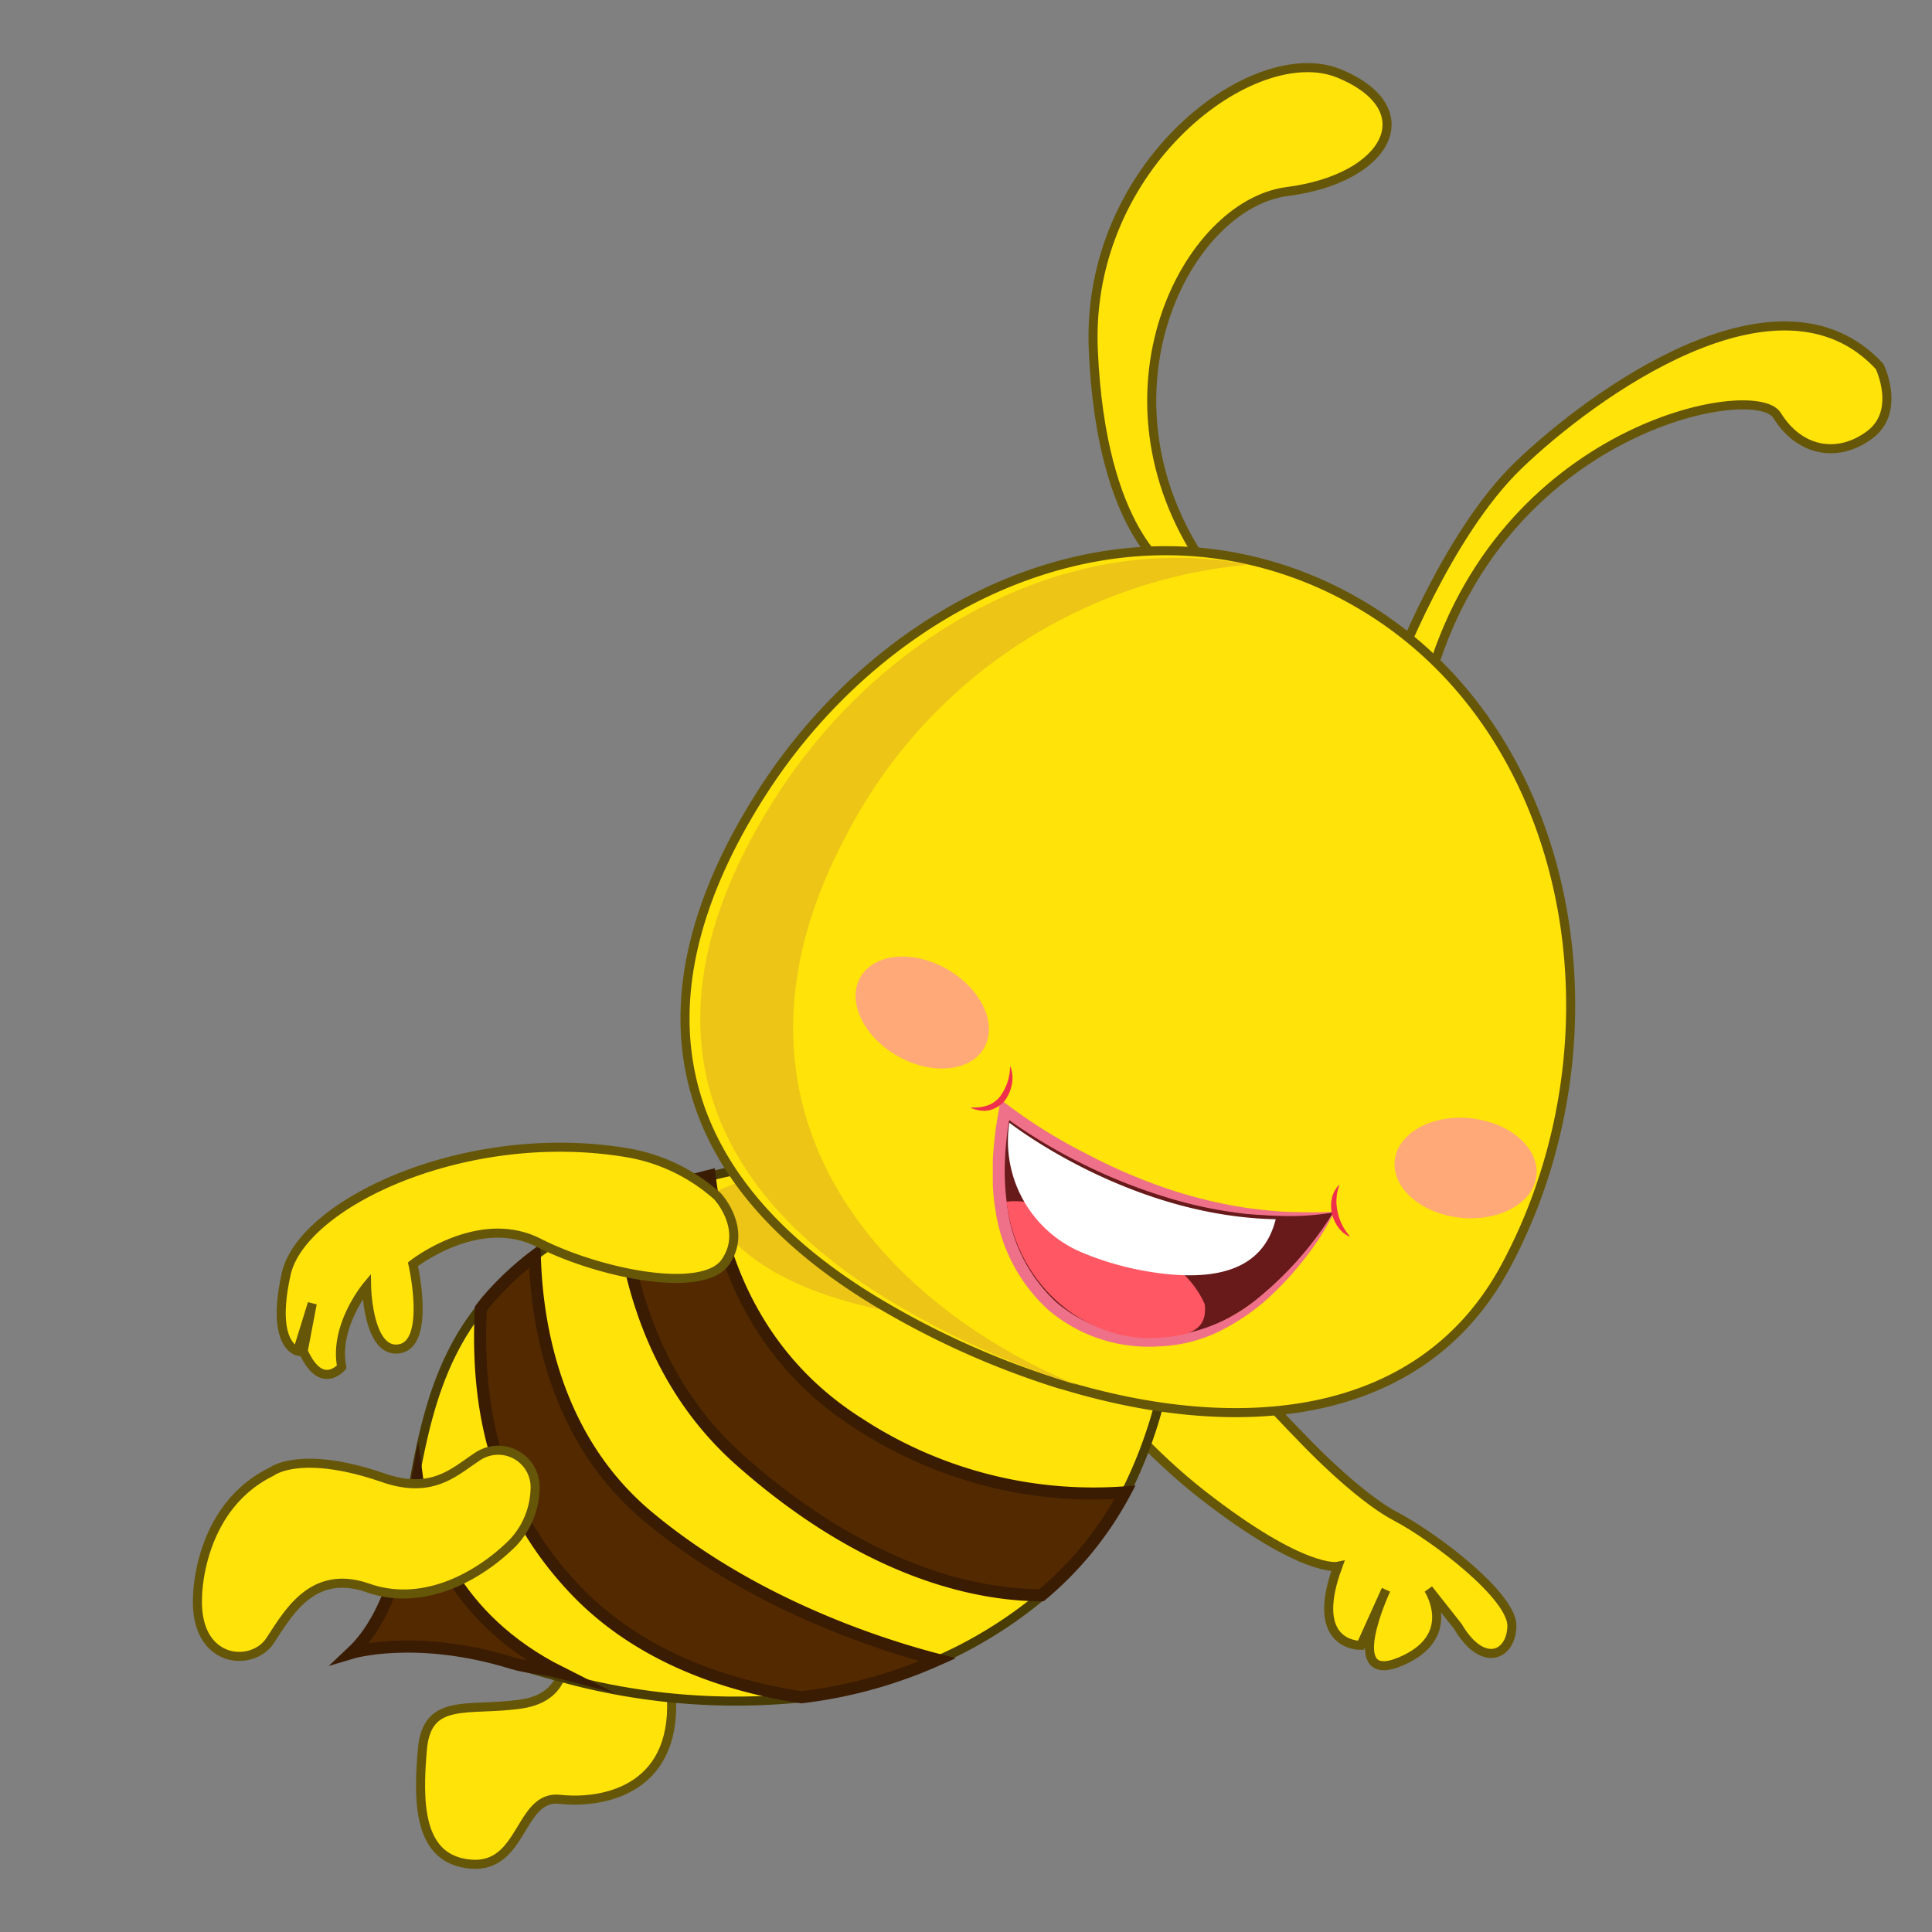 <svg id="aacb54cd-a877-45ac-aca5-951a2a11c95f" data-name="Layer 1" xmlns="http://www.w3.org/2000/svg" width="160" height="160" viewBox="0 0 160 160">
  <rect x="0" y="0" width="160" height="160" fill="#808080" stroke="none"/>
  <defs>
    <style>
      .a0083d5b-84e5-4022-8eb4-5705e04d2a85, .b85dc2ee-7dd3-4b65-b63f-e8fac1dbb0fe {
        fill: #ffe309;
        stroke-width: 0.75px;
      }

      .b85dc2ee-7dd3-4b65-b63f-e8fac1dbb0fe {
        stroke: #665608;
      }

      .a0083d5b-84e5-4022-8eb4-5705e04d2a85, .b85dc2ee-7dd3-4b65-b63f-e8fac1dbb0fe, .eb485db2-25ab-4e7b-b5f7-23ce21ee76f0 {
        stroke-miterlimit: 10;
      }

      .a0083d5b-84e5-4022-8eb4-5705e04d2a85 {
        stroke: #493c05;
      }

      .a64063a0-9f58-4b85-8873-9aceca27b663 {
        fill: #ecc516;
      }

      .eb485db2-25ab-4e7b-b5f7-23ce21ee76f0 {
        fill: #532900;
        stroke: #3a1c03;
      }

      .ba2e6ae2-8bea-4daa-ba2f-556d98ba03e8 {
        fill: #681a1a;
      }

      .ad8784f4-3b05-40ab-913f-ab88a206a3fc {
        fill: #ef7089;
      }

      .a8e8add8-fcca-4513-b770-30170767117d {
        fill: #ff5763;
      }

      .e71b2f59-d9eb-4c72-9b3a-b16e55fb6c74 {
        fill: #fff;
      }

      .f2120436-3037-4f2b-86ad-b2d1197267e2 {
        fill: #ef304c;
      }

      .a8a8ac60-2e5c-476b-b70f-09ce448df41c {
        fill: #ffa979;
      }
    </style>
  </defs>
  <g>
    <path class="b85dc2ee-7dd3-4b65-b63f-e8fac1dbb0fe" d="M46.61,136.63s.87,3.88-3.5,4.5-7.75-.62-8.13,3.75-.37,9.13,4,9.5,4-5.75,7.38-5.37,9.62-.63,9.25-8.38S46.61,136.63,46.61,136.63Z"/>
    <g>
      <path class="b85dc2ee-7dd3-4b65-b63f-e8fac1dbb0fe" d="M97.61,104.64s-1,3,10.21,14.45c0,0,4.46,4.75,7.76,6.49s9.72,6.64,9.63,9.12-2.46,3.43-4.47,0l-2.44-3.09s2.59,3.94-2.34,6-1.18-5.95-1.18-5.95l-2.08,4.6s-4.38.16-1.91-6.54c0,0-2.81.61-11.17-5.9s-14.1-16.06-14.1-16.06Z"/>
      <path class="a0083d5b-84e5-4022-8eb4-5705e04d2a85" d="M97.21,108a37.69,37.69,0,0,1-4,15.63,28.6,28.6,0,0,1-6.92,8.52h0a36.41,36.41,0,0,1-7.13,4.65c-.48.24-1,.47-1.46.69a38.74,38.74,0,0,1-11.27,3.11A54.25,54.25,0,0,1,46,138.78c-1.3-.34-2.49-.7-3.55-1-8-2.49-13.38-.87-13.38-.87,3.38-3.18,4.12-8.26,5.13-13.73.91-5,2-10.32,5.56-14.81.18-.24.36-.47.56-.71A25.24,25.24,0,0,1,44.29,104a33.94,33.94,0,0,1,7.07-4.09l.2-.09a46.5,46.5,0,0,1,7.2-2.4,36.12,36.12,0,0,1,4.48-.86c9.49-1,11.25-8.25,11.25-8.25l22.74,12.25A65.92,65.92,0,0,1,97.21,108Z"/>
      <path class="a64063a0-9f58-4b85-8873-9aceca27b663" d="M96.73,107c-4.09,1.74-9,2.31-14.87,2.31-12.23,0-22.26-4.57-23.13-10.37a36.09,36.09,0,0,1,6.08-2.22,28.25,28.25,0,0,1,3.77-.8c8-.92,9.49-7.61,9.49-7.61l19.18,11.3A71.6,71.6,0,0,1,96.73,107Z"/>
      <path class="eb485db2-25ab-4e7b-b5f7-23ce21ee76f0" d="M46.42,138.51c-1.29-.34-2.87-.43-3.93-.76-8-2.49-13.38-.87-13.38-.87,3.38-3.18,4.43-8.84,5.44-14.31C35.09,126.66,37.48,134,46.42,138.51Z"/>
      <path class="eb485db2-25ab-4e7b-b5f7-23ce21ee76f0" d="M93.17,123.59a28.6,28.6,0,0,1-6.92,8.52h0c-4.84,0-14.06-1.55-24.88-11.1-6.66-5.87-9.25-13.84-10-21.15a45.94,45.94,0,0,1,7.4-2.49c.67,5.76,3.25,14.77,12.35,20.52A35.49,35.49,0,0,0,93.17,123.59Z"/>
      <path class="eb485db2-25ab-4e7b-b5f7-23ce21ee76f0" d="M77.65,137.45a38.74,38.74,0,0,1-11.27,3.11c-5.59-.84-13.39-3.1-19-9.18-6.89-7.42-7.91-15.84-7.56-23,.18-.24.36-.47.56-.71A25.24,25.24,0,0,1,44.29,104c.15,5.61,1.63,15,9.19,21.44C62.43,133,73.38,136.34,77.65,137.45Z"/>
      <g>
        <path class="b85dc2ee-7dd3-4b65-b63f-e8fac1dbb0fe" d="M97,47.39s-5.81-3.16-6.46-18.45S103.85,3.17,110.91,6.09s4.1,8.69-4.3,9.77S90.18,32.69,99.67,46.67C99.67,46.67,103.8,57,97,47.39Z"/>
        <path class="b85dc2ee-7dd3-4b65-b63f-e8fac1dbb0fe" d="M115.48,55.69s4.27-11.38,10.27-17.16,21.57-17.22,29.91-8.18c0,0,1.83,3.74-.87,5.7s-5.82,1.28-7.63-1.66-23,1-28.83,22.14C118.33,56.53,115,61.47,115.48,55.69Z"/>
        <g>
          <path class="b85dc2ee-7dd3-4b65-b63f-e8fac1dbb0fe" d="M124.67,104.91c-6.93,12.85-22,14.25-36.74,9.75h-.05a70,70,0,0,1-14.09-6.14c-18.11-10.33-22.06-25.2-10.61-43,8.6-13.35,23.94-22.25,39.16-19.37a32.05,32.05,0,0,1,10,3.72C130.46,60.24,134.93,85.88,124.67,104.91Z"/>
          <path class="a64063a0-9f58-4b85-8873-9aceca27b663" d="M89.2,114.7a70.26,70.26,0,0,1-14.09-6.15C57,98.22,53,83.44,64.36,65.84c8.53-13.22,23.8-22,39-19.08A41.72,41.72,0,0,0,70.21,68.94C57.86,91.77,73,108,89.2,114.7Z"/>
          <g>
            <g>
              <g>
                <g>
                  <path class="ba2e6ae2-8bea-4daa-ba2f-556d98ba03e8" d="M110.46,100.38s-3.44,6-8.92,8.9a12.16,12.16,0,0,1-4.82,1.47c-6.47.54-12.33-3.1-13.44-10.94,0-.17,0-.34-.07-.51a24.21,24.21,0,0,1,.26-6.7s10.19,7.8,22.41,8.05A27.33,27.33,0,0,0,110.46,100.38Z"/>
                  <path class="ad8784f4-3b05-40ab-913f-ab88a206a3fc" d="M110.5,100.35a21.28,21.28,0,0,1-2.55,4,25.53,25.53,0,0,1-3.23,3.43,18.09,18.09,0,0,1-4,2.6A12.42,12.42,0,0,1,96,111.5a12.83,12.83,0,0,1-9.16-3,13.84,13.84,0,0,1-4.44-8.6V100a18.29,18.29,0,0,1-.18-2c0-.63,0-1.25,0-1.88a28.65,28.65,0,0,1,.42-3.71l.23-1.33,1.1.81a42.59,42.59,0,0,0,6,3.66,46.12,46.12,0,0,0,6.49,2.82,39.26,39.26,0,0,0,6.88,1.68c1.17.14,2.35.29,3.54.32S109.21,100.42,110.5,100.35Zm-.08.06a21.4,21.4,0,0,1-3.54.3c-1.2,0-2.4-.08-3.59-.17a35.89,35.89,0,0,1-7-1.48,44.71,44.71,0,0,1-6.67-2.69,43.92,43.92,0,0,1-6.18-3.7l.15,0a26.81,26.81,0,0,0-.37,3.58,20.43,20.43,0,0,0,.19,3.59h0a13,13,0,0,0,4.06,8A12.23,12.23,0,0,0,96,110.71a13.81,13.81,0,0,0,8.41-3.39A28.77,28.77,0,0,0,110.42,100.41Z"/>
                </g>
                <path class="a8e8add8-fcca-4513-b770-30170767117d" d="M99.77,108c.32,2.52-2,2.61-3.56,2.77-5.87.58-12-4-12.85-11.25,1.48-.2,3.71.2,6.86,2.41C90.22,101.91,97.54,102.92,99.77,108Z"/>
                <path class="e71b2f59-d9eb-4c72-9b3a-b16e55fb6c74" d="M95.79,105.41a24.78,24.78,0,0,1-6.27-1.72,10,10,0,0,1-5.94-10.64l0-.08s9.85,7.76,22.07,8C104.91,103.92,102.56,106.35,95.79,105.41Z"/>
              </g>
              <path class="f2120436-3037-4f2b-86ad-b2d1197267e2" d="M83.7,88.37a2.88,2.88,0,0,1,.1,1.43,3.41,3.41,0,0,1-.6,1.37,2.47,2.47,0,0,1-1.33.79,2.38,2.38,0,0,1-.75,0,3.22,3.22,0,0,1-.69-.2v-.05a3.45,3.45,0,0,0,1.32-.15,2.25,2.25,0,0,0,1.06-.74,4.23,4.23,0,0,0,.84-2.48Z"/>
              <path class="f2120436-3037-4f2b-86ad-b2d1197267e2" d="M111.76,102.41a2.3,2.3,0,0,1-.94-.78,3.53,3.53,0,0,1-.52-1.13,3.14,3.14,0,0,1,0-1.26,2.34,2.34,0,0,1,.57-1.09l.05,0a3.83,3.83,0,0,0-.14,2.22,4.34,4.34,0,0,0,1,2Z"/>
            </g>
            <ellipse class="a8a8ac60-2e5c-476b-b70f-09ce448df41c" cx="76.37" cy="83.85" rx="4.14" ry="5.9" transform="translate(-34.3 108.63) rotate(-60.29)"/>
            <ellipse class="a8a8ac60-2e5c-476b-b70f-09ce448df41c" cx="121.36" cy="96.72" rx="4.14" ry="5.9" transform="translate(12.42 207.24) rotate(-83.96)"/>
          </g>
        </g>
      </g>
      <path class="b85dc2ee-7dd3-4b65-b63f-e8fac1dbb0fe" d="M59.42,99.07s2.53,2.72.66,5.44-10.5.94-15.47-1.59S34.2,104.7,34.2,104.7s1.5,6.56-1.12,7-2.72-5.16-2.72-5.16-2.72,3.28-2.06,6.66c0,0-1.69,2.06-3.19-1.31l.75-3.94-1.22,3.94s-2.25-.47-.94-6.38,15.1-12.37,28.5-10A14.94,14.94,0,0,1,59.42,99.07Z"/>
      <path class="b85dc2ee-7dd3-4b65-b63f-e8fac1dbb0fe" d="M39.68,120.54a3.06,3.06,0,0,1,4.63,2.85,6.74,6.74,0,0,1-1.83,4.37c-2.75,2.75-7.37,5.37-12,3.75s-6.62,2.12-8.12,4.37-6.25,1.88-6-3.62c0,0,0-7.38,6.13-10.38,0,0,2.37-1.87,9.24.5C35.94,123.84,37.76,121.74,39.68,120.54Z"/>
    </g>
  </g>
</svg>
